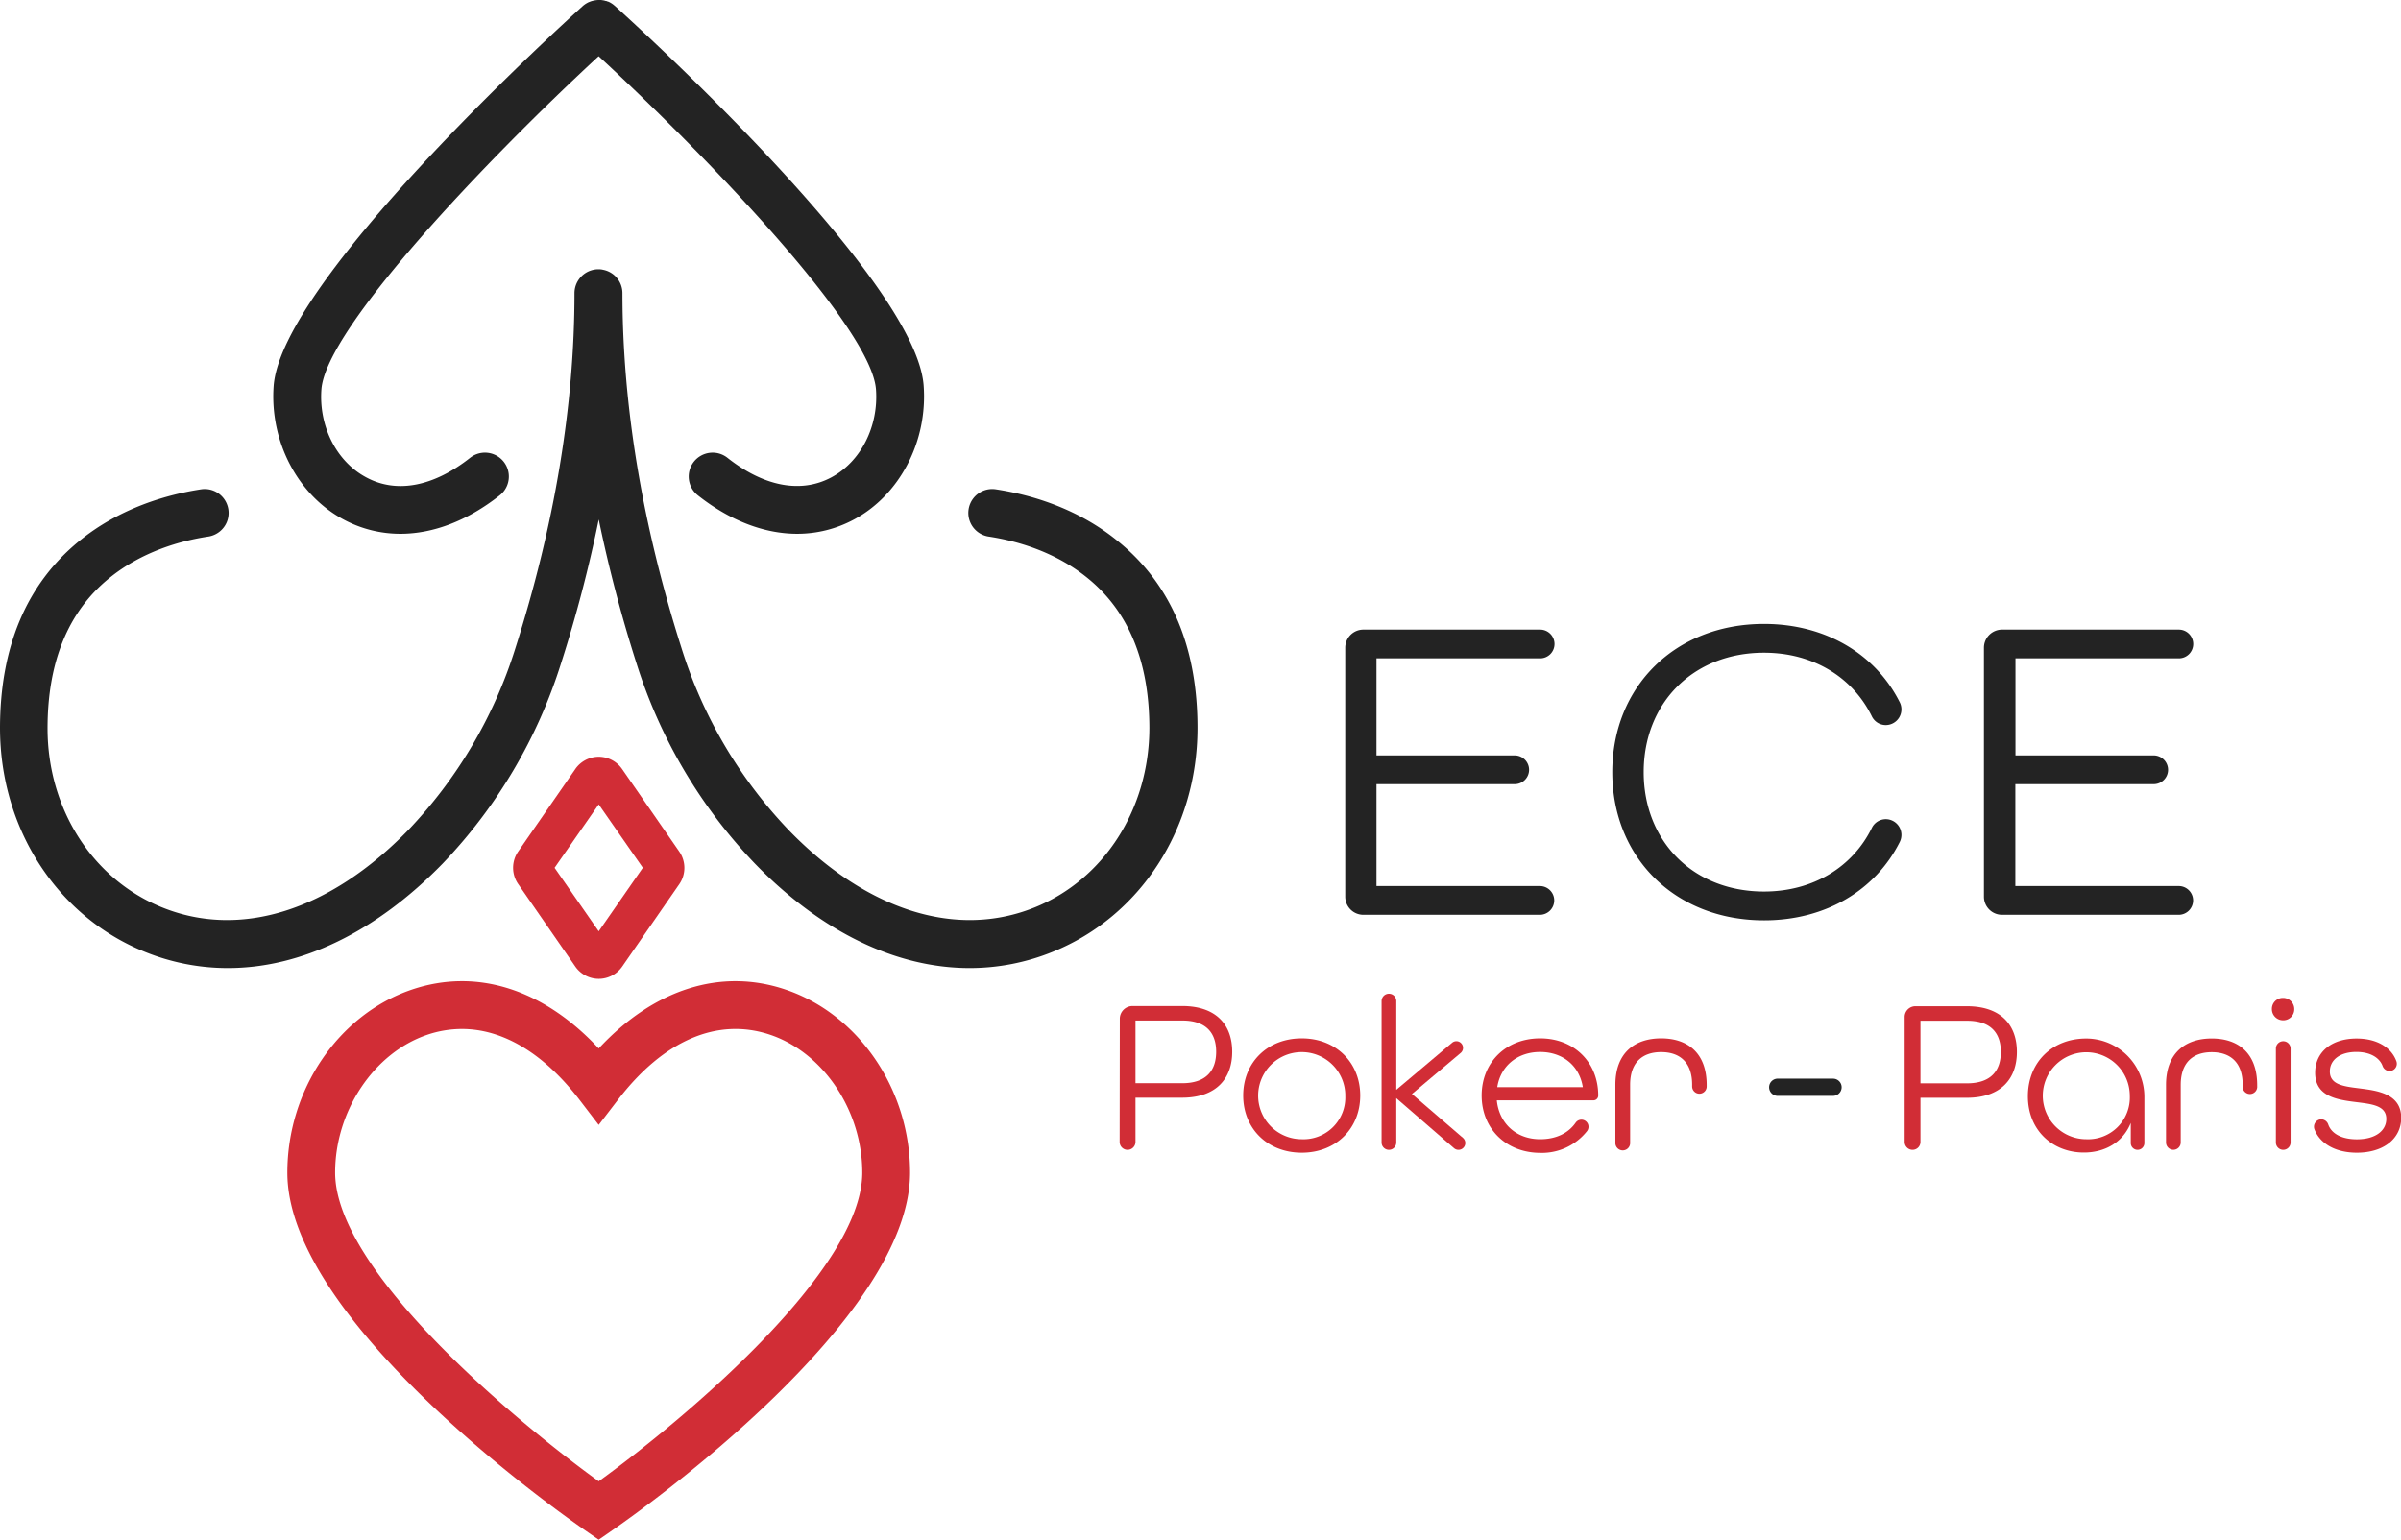 <svg xmlns="http://www.w3.org/2000/svg" viewBox="0 0 587.83 377.08"><defs><style>.cls-1{fill:#d12d36;}.cls-2{fill:#232323;}.cls-3{fill:#292999;}</style></defs><g id="Calque_2" data-name="Calque 2"><g id="Black_Red_White" data-name="Black&amp;Red White"><path class="cls-1" d="M146.58,239.72h0a7,7,0,0,1-5.72-3l-14-20.22a7,7,0,0,1,0-7.95l14-20.22a7,7,0,0,1,5.72-3h0a7,7,0,0,1,5.72,3l14,20.22a7,7,0,0,1,0,8l-14,20.21A7,7,0,0,1,146.58,239.72Zm-10.8-27.19,10.8,15.55,10.8-15.56L146.58,197Z"/><path class="cls-1" d="M466.31,249.05a2.63,2.63,0,0,1,2.62-2.62h12.6c8.5,0,12.26,4.73,12.26,11.19s-3.82,11.23-12.26,11.23H470.18v10.81a1.93,1.93,0,0,1-1.93,1.94h0a1.94,1.94,0,0,1-1.94-1.94Zm15.27,16.26c6.08,0,8.28-3.34,8.28-7.69s-2.2-7.64-8.28-7.64h-11.4v15.33Z"/><path class="cls-1" d="M496.48,268.48c0-8.39,6.07-14.3,14.63-14.14A14.28,14.28,0,0,1,525,268.67v11.26a1.67,1.67,0,0,1-1.67,1.67h0a1.66,1.66,0,0,1-1.66-1.67V275c-1.89,4.73-6.29,7.26-11.46,7.26C502.77,282.3,496.48,277,496.48,268.48Zm24.95-.16A10.65,10.65,0,1,0,510.78,279,10.22,10.22,0,0,0,521.43,268.32Z"/><path class="cls-1" d="M552.62,266.06h0a.51.51,0,0,1,0,.22,1.78,1.78,0,0,1-3.55,0,.75.75,0,0,1,0-.22h0v-.38c0-5.54-3.07-8-7.58-8s-7.59,2.47-7.59,8v14.11a1.8,1.8,0,1,1-3.6,0V265.68c0-7.64,4.57-11.35,11.19-11.35s11.13,3.71,11.13,11.41Z"/><path class="cls-1" d="M556.22,247.13a2.68,2.68,0,0,1,2.74-2.74,2.73,2.73,0,0,1,2.74,2.74,2.68,2.68,0,0,1-2.74,2.74A2.73,2.73,0,0,1,556.22,247.13ZM559,255h0a1.8,1.8,0,0,1,1.8,1.8v23a1.81,1.81,0,0,1-1.8,1.8h0a1.8,1.8,0,0,1-1.8-1.8v-23A1.79,1.79,0,0,1,559,255Z"/><path class="cls-1" d="M568.29,274.12h0a1.85,1.85,0,0,1,1.73,1.27c.76,2.17,3.18,3.63,7,3.63,4.63,0,7.21-2.15,7.21-5,0-3.23-3.39-3.61-7.21-4.09-4.78-.59-10.21-1.34-10.21-7.21,0-5,3.92-8.38,10.16-8.38,5.08,0,8.56,2.28,9.73,5.57a1.78,1.78,0,0,1-1.68,2.38h0a1.82,1.82,0,0,1-1.7-1.24c-.74-2-3-3.43-6.41-3.43-4.08,0-6.5,2-6.5,4.78,0,3.28,3.44,3.66,7.2,4.14,4.14.54,10.27,1.18,10.27,7.21,0,5.05-4.24,8.55-10.86,8.55-5.34,0-9.08-2.32-10.37-5.71A1.82,1.82,0,0,1,568.29,274.12Z"/><path class="cls-1" d="M274.16,249.5a3.13,3.13,0,0,1,3.13-3.12H289.4c8.51,0,12.28,4.74,12.28,11.2s-3.82,11.25-12.28,11.25H278v10.83a1.94,1.94,0,0,1-1.94,1.94h0a1.94,1.94,0,0,1-1.94-1.94Zm15.3,15.78c6.08,0,8.29-3.34,8.29-7.7s-2.21-7.65-8.29-7.65H278v15.35Z"/><path class="cls-1" d="M304.37,268.3c0-8.08,5.93-14,14.33-14s14.32,5.93,14.32,14-5.92,14-14.32,14S304.37,276.37,304.37,268.3Zm25,0A10.67,10.67,0,1,0,318.7,279,10.24,10.24,0,0,0,329.36,268.3Z"/><path class="cls-1" d="M340.05,243.36h0a1.8,1.8,0,0,1,1.8,1.81V266.9l13.66-11.52a1.6,1.6,0,0,1,1.05-.39h0a1.63,1.63,0,0,1,1.05,2.88l-11.93,10.05,12.48,10.74a1.67,1.67,0,0,1-1.09,2.94h0a1.68,1.68,0,0,1-1.09-.41l-14.13-12.25v10.85a1.8,1.8,0,0,1-1.8,1.81h0a1.8,1.8,0,0,1-1.8-1.81V245.17A1.8,1.8,0,0,1,340.05,243.36Z"/><path class="cls-1" d="M362.75,268.3c0-8.08,5.92-14,14.32-14s14.22,5.93,14.22,14h0a1.18,1.18,0,0,1-1.19,1.18H366.46C367,275,371.1,279,377.07,279c3.86,0,6.89-1.45,8.7-4.06a1.72,1.72,0,0,1,1.41-.73h0a1.74,1.74,0,0,1,1.36,2.81,14.06,14.06,0,0,1-11.47,5.32C368.67,282.3,362.75,276.37,362.75,268.3Zm24.77-2.05c-.86-5.39-5.06-8.62-10.45-8.62-5.54,0-9.69,3.4-10.5,8.62Z"/><path class="cls-1" d="M417.84,265.71v.36a1.78,1.78,0,1,1-3.56,0v-.41c0-5.55-3.07-8-7.59-8s-7.59,2.47-7.59,8v14.13a1.81,1.81,0,1,1-3.61,0V265.66c0-7.65,4.58-11.36,11.2-11.36S417.84,258,417.84,265.71Z"/><path class="cls-2" d="M209,127.27a29.28,29.28,0,0,1-13.84,3.46c-8,0-16.43-3.19-24.32-9.43a5.85,5.85,0,1,1,7.26-9.18c8.93,7.06,18,8.77,25.41,4.81,7.24-3.85,11.63-12.53,10.95-21.59-1.13-15-40.69-56.46-67.89-81.57h0C119.38,38.88,79.83,80.31,78.69,95.34c-.68,9.06,3.72,17.74,11,21.59,7.43,4,16.46,2.25,25.41-4.81a5.85,5.85,0,1,1,7.26,9.18c-7.9,6.24-16.3,9.43-24.32,9.43a29.31,29.31,0,0,1-13.85-3.46C72.87,121.27,66,108.08,67,94.46,69,68.87,135.12,8.33,142.65,1.51l0,0a5.91,5.91,0,0,1,.63-.49,2.8,2.8,0,0,1,.32-.2.52.52,0,0,1,.12-.07,3.58,3.58,0,0,1,.48-.24l.46-.18c.23-.07.45-.13.69-.18A5.91,5.91,0,0,1,146.57,0h0a5.68,5.68,0,0,1,.59,0l.6.09a5,5,0,0,1,.52.14l.11,0,.49.18a.06.06,0,0,1,.06,0,3.48,3.48,0,0,1,.43.22.15.15,0,0,1,.11.06,5.08,5.08,0,0,1,.9.64.94.94,0,0,1,.12.09c7.54,6.82,73.7,67.36,75.63,92.95C227.17,108.08,220.28,121.27,209,127.27Z"/><path class="cls-3" d="M150.39,1.42a5.08,5.08,0,0,0-.9-.64A4.23,4.23,0,0,1,150.39,1.42Z"/><path class="cls-1" d="M146.58,377.08l-3.33-2.31c-7.46-5.17-72.9-51.55-72.9-87.58,0-20.31,12.52-38.74,30.46-44.83,15.86-5.38,32.25-.13,45.77,14.41,13.53-14.54,29.91-19.79,45.78-14.41,17.93,6.09,30.45,24.52,30.45,44.83,0,36-65.43,82.41-72.9,87.58ZM113.09,252a26.41,26.41,0,0,0-8.52,1.43c-13,4.42-22.52,18.62-22.52,33.74,0,24,43.81,60.62,64.53,75.6,20.73-15,64.53-51.62,64.53-75.6,0-15.12-9.47-29.32-22.51-33.74-12.87-4.36-26.14,1.3-37.37,16l-4.65,6.06-4.64-6.06C133.18,258,123.17,252,113.09,252Z"/><path class="cls-2" d="M293.18,178.39c-.06,24.55-13.94,46-35.39,54.69a53.94,53.94,0,0,1-20.4,4c-17.88,0-36.25-8.77-52.57-25.58a125.13,125.13,0,0,1-29-49.08,346,346,0,0,1-9.23-35.19,334.5,334.5,0,0,1-9.22,35.19,125.13,125.13,0,0,1-29,49.08C92,228.31,73.66,237.08,55.79,237.08a53.94,53.94,0,0,1-20.4-4C13.94,224.41.06,202.94,0,178.39c0-19.85,6.44-35.24,19.24-45.76,10.16-8.35,21.94-11.56,30-12.79A5.85,5.85,0,1,1,51,131.41c-6.64,1-16.25,3.61-24.36,10.27-10,8.17-15,20.52-15,36.69,0,19.76,11.06,37,28.06,43.86,19.1,7.72,41,.85,60.19-18.88a113.5,113.5,0,0,0,26.25-44.48c9.63-30.23,14.51-59.52,14.51-87.08a5.86,5.86,0,0,1,4.14-5.59,5.93,5.93,0,0,1,1.75-.26,4.66,4.66,0,0,1,1.13.13,5.84,5.84,0,0,1,4.72,5.72c0,27.56,4.88,56.86,14.51,87.08a113.38,113.38,0,0,0,26.25,44.48c19.16,19.73,41.09,26.6,60.17,18.88,17-6.87,28-24.1,28.08-43.86,0-16.17-5-28.52-15-36.69-8.1-6.66-17.72-9.26-24.35-10.27a5.85,5.85,0,1,1,1.75-11.57c8.1,1.23,19.87,4.44,30,12.79C286.74,143.15,293.21,158.54,293.18,178.39Z"/><path class="cls-2" d="M333.79,154.19h43.28a3.53,3.53,0,0,1,3.52,3.52h0a3.52,3.52,0,0,1-3.52,3.52H337V185h33.84a3.53,3.53,0,0,1,3.52,3.52h0a3.52,3.52,0,0,1-3.52,3.52H337V217h40a3.52,3.52,0,0,1,3.52,3.52h0a3.53,3.53,0,0,1-3.52,3.52H333.79a4.44,4.44,0,0,1-4.44-4.44V158.63A4.44,4.44,0,0,1,333.79,154.19Z"/><path class="cls-2" d="M394.73,189.1c0-20.93,15.38-36.3,37.15-36.3,15.2,0,27.34,7.48,33.21,19.15a3.85,3.85,0,0,1-3.4,5.62h0a3.79,3.79,0,0,1-3.41-2.13c-4.63-9.47-14.26-15.59-26.4-15.59-17.4,0-29.46,12.38-29.46,29.25s12.06,29.24,29.46,29.24c12.14,0,21.77-6.12,26.4-15.59a3.81,3.81,0,0,1,3.41-2.13h0a3.85,3.85,0,0,1,3.4,5.62c-5.87,11.67-18,19.15-33.21,19.15C410.11,225.39,394.73,210,394.73,189.1Z"/><path class="cls-2" d="M490.16,154.19h43.28a3.53,3.53,0,0,1,3.52,3.52h0a3.52,3.52,0,0,1-3.52,3.52h-40V185h33.84a3.53,3.53,0,0,1,3.52,3.52h0a3.52,3.52,0,0,1-3.52,3.52H493.41V217h40a3.52,3.52,0,0,1,3.52,3.52h0a3.53,3.53,0,0,1-3.52,3.52H490.16a4.43,4.43,0,0,1-4.44-4.43V158.63A4.44,4.44,0,0,1,490.16,154.19Z"/><path class="cls-2" d="M450.88,266.27a2.11,2.11,0,0,1-2.11,2.11H435.38a2.11,2.11,0,1,1,0-4.21h13.39A2.1,2.1,0,0,1,450.88,266.27Z"/></g></g></svg>